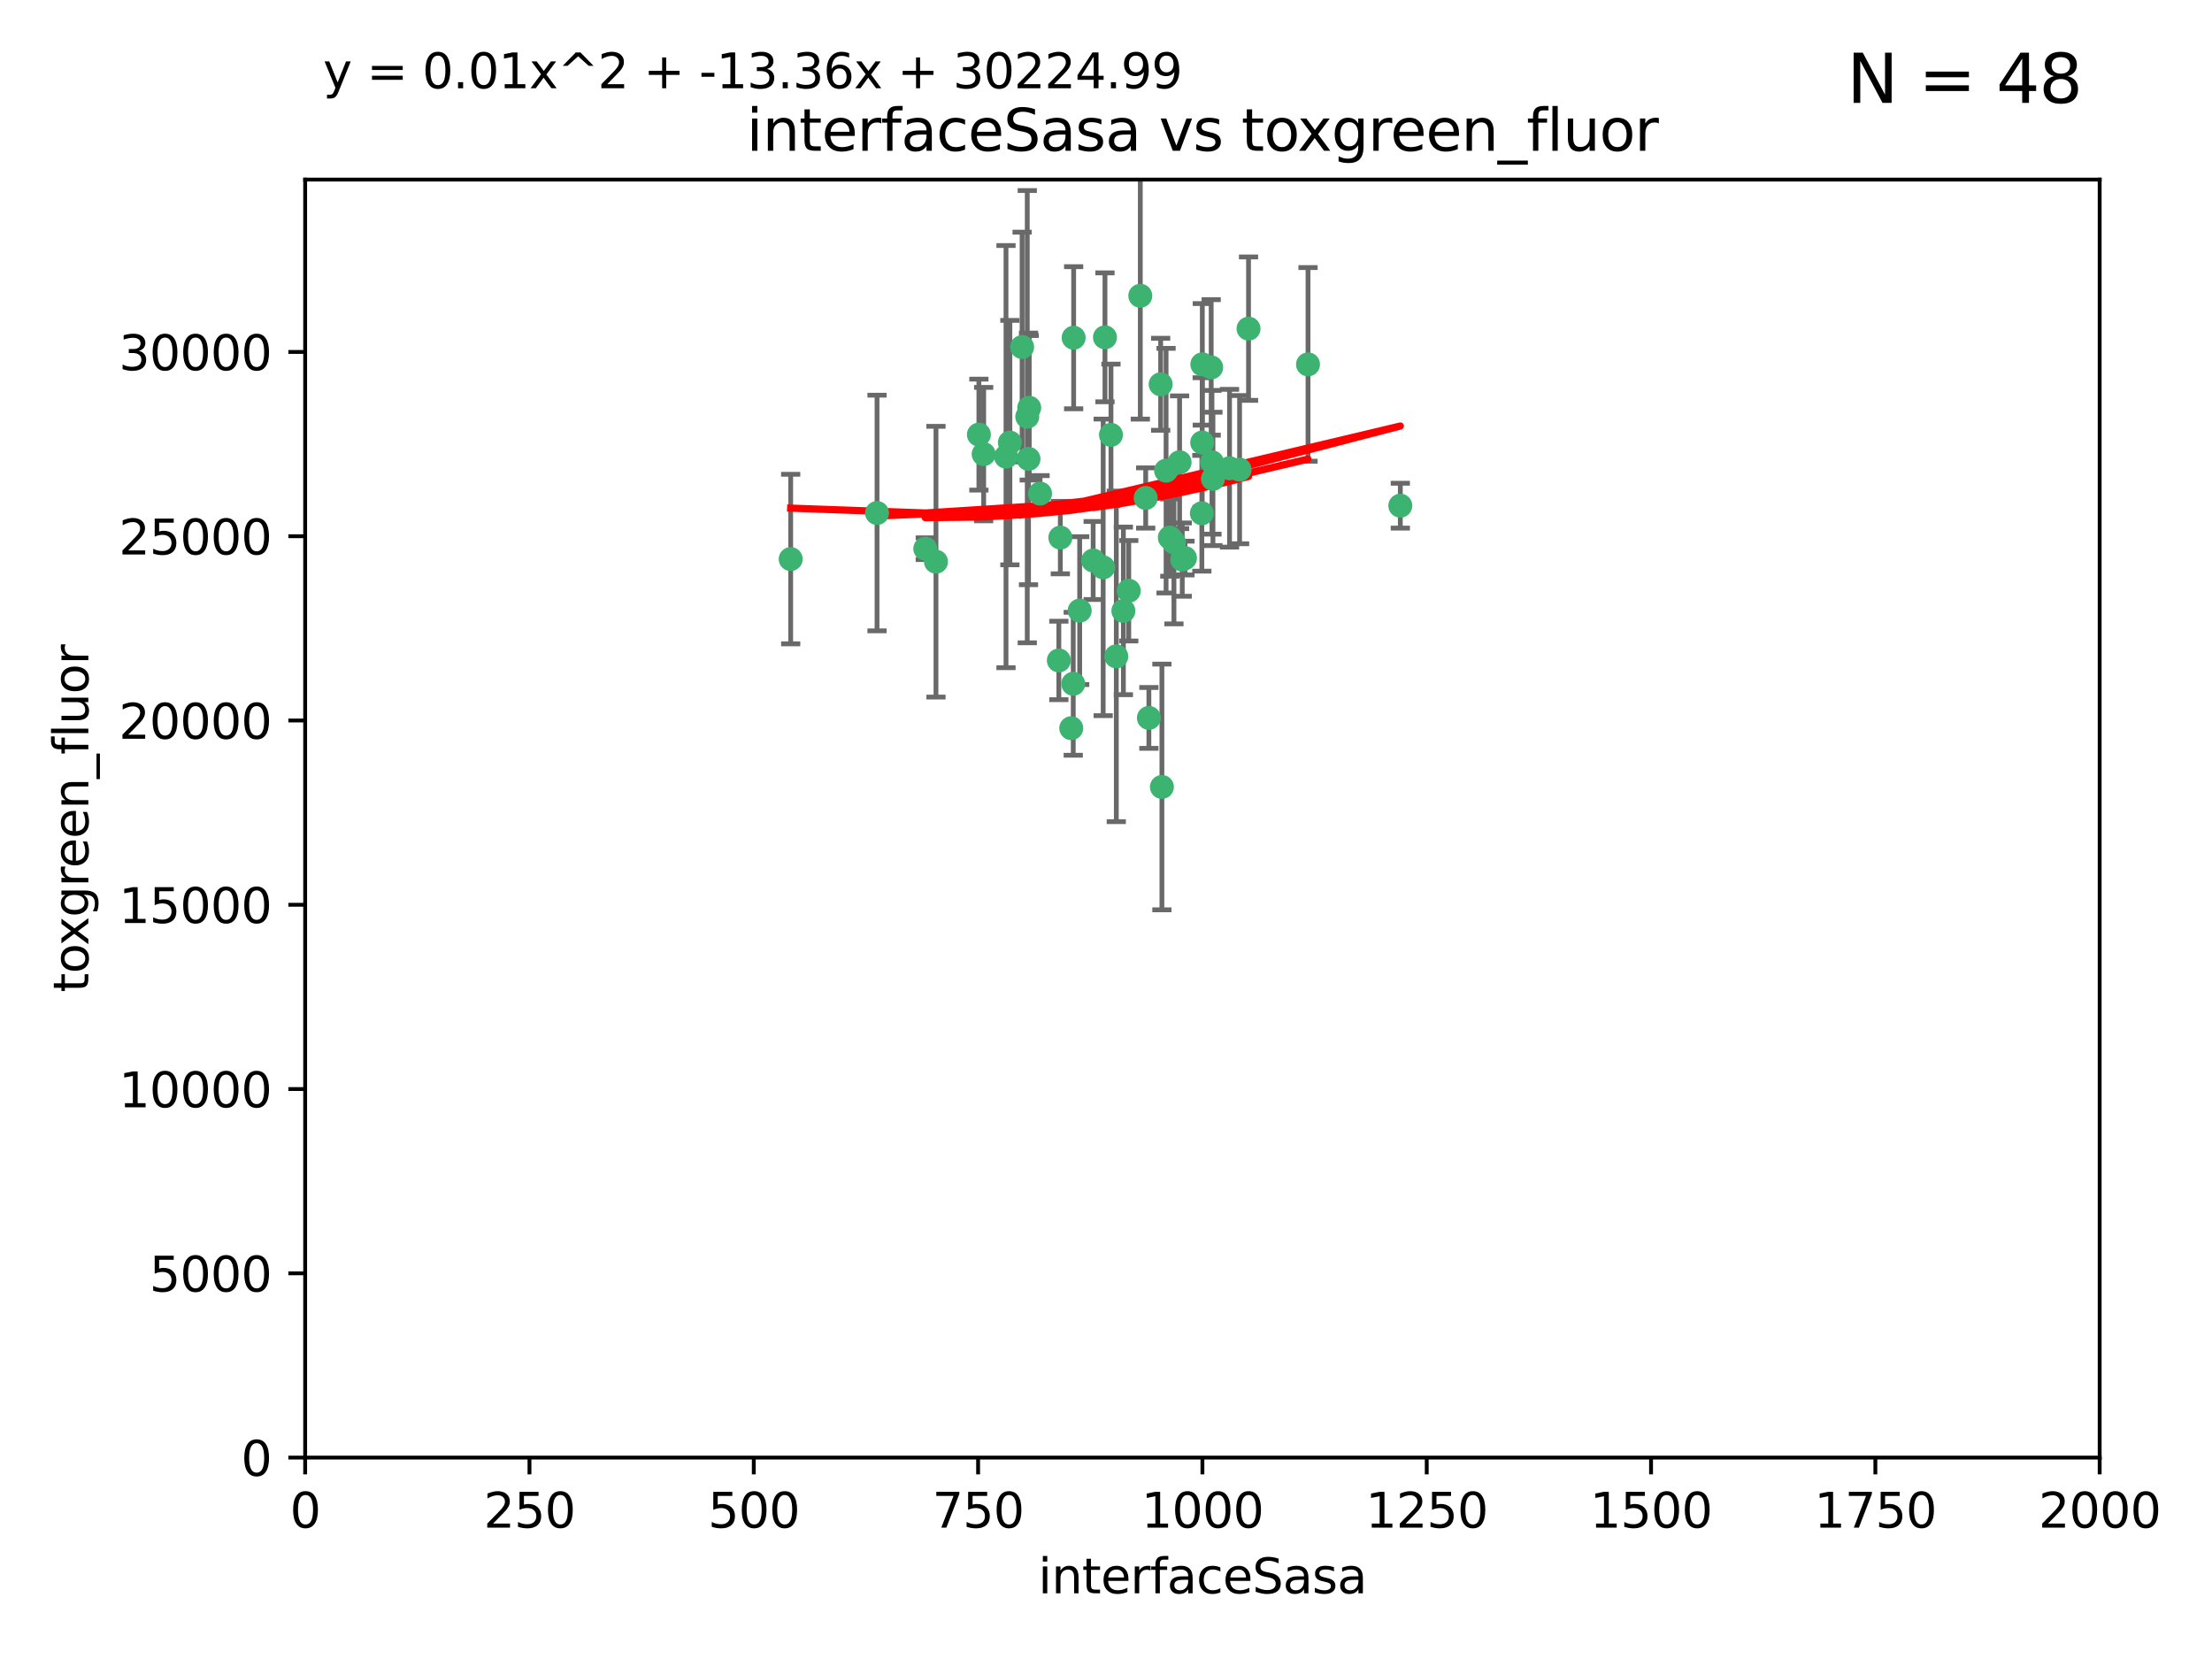<?xml version="1.0" encoding="utf-8" standalone="no"?>
<!DOCTYPE svg PUBLIC "-//W3C//DTD SVG 1.1//EN"
  "http://www.w3.org/Graphics/SVG/1.1/DTD/svg11.dtd">
<svg xmlns:xlink="http://www.w3.org/1999/xlink" width="460.8pt" height="345.6pt" viewBox="0 0 460.8 345.6" xmlns="http://www.w3.org/2000/svg" version="1.1">
 <defs>
  <style type="text/css">*{stroke-linejoin: round; stroke-linecap: butt}</style>
 </defs>
 <g id="figure_1">
  <g id="patch_1">
   <path d="M 0 345.6 
L 460.8 345.6 
L 460.8 0 
L 0 0 
z
" style="fill: #ffffff"/>
  </g>
  <g id="axes_1">
   <g id="patch_2">
    <path d="M 63.571 303.64 
L 437.4 303.64 
L 437.4 37.411 
L 63.571 37.411 
z
" style="fill: #ffffff"/>
   </g>
   <g id="PathCollection_1">
    <defs>
     <path id="m5e5a0aeb37" d="M 0 1.118 
C 0.297 1.118 0.581 1 0.791 0.791 
C 1 0.581 1.118 0.297 1.118 0 
C 1.118 -0.297 1 -0.581 0.791 -0.791 
C 0.581 -1 0.297 -1.118 0 -1.118 
C -0.297 -1.118 -0.581 -1 -0.791 -0.791 
C -1 -0.581 -1.118 -0.297 -1.118 0 
C -1.118 0.297 -1 0.581 -0.791 0.791 
C -0.581 1 -0.297 1.118 0 1.118 
z
" style="stroke: #3cb371"/>
    </defs>
    <g clip-path="url(#p76d7787962)">
     <use xlink:href="#m5e5a0aeb37" x="212.925" y="72.294" style="fill: #3cb371; stroke: #3cb371"/>
     <use xlink:href="#m5e5a0aeb37" x="243.693" y="111.988" style="fill: #3cb371; stroke: #3cb371"/>
     <use xlink:href="#m5e5a0aeb37" x="232.546" y="136.733" style="fill: #3cb371; stroke: #3cb371"/>
     <use xlink:href="#m5e5a0aeb37" x="272.484" y="75.908" style="fill: #3cb371; stroke: #3cb371"/>
     <use xlink:href="#m5e5a0aeb37" x="231.435" y="90.592" style="fill: #3cb371; stroke: #3cb371"/>
     <use xlink:href="#m5e5a0aeb37" x="250.437" y="92.187" style="fill: #3cb371; stroke: #3cb371"/>
     <use xlink:href="#m5e5a0aeb37" x="242.914" y="98.046" style="fill: #3cb371; stroke: #3cb371"/>
     <use xlink:href="#m5e5a0aeb37" x="220.886" y="111.99" style="fill: #3cb371; stroke: #3cb371"/>
     <use xlink:href="#m5e5a0aeb37" x="214.404" y="84.946" style="fill: #3cb371; stroke: #3cb371"/>
     <use xlink:href="#m5e5a0aeb37" x="241.787" y="80.055" style="fill: #3cb371; stroke: #3cb371"/>
     <use xlink:href="#m5e5a0aeb37" x="252.312" y="76.534" style="fill: #3cb371; stroke: #3cb371"/>
     <use xlink:href="#m5e5a0aeb37" x="258.229" y="97.835" style="fill: #3cb371; stroke: #3cb371"/>
     <use xlink:href="#m5e5a0aeb37" x="223.66" y="70.355" style="fill: #3cb371; stroke: #3cb371"/>
     <use xlink:href="#m5e5a0aeb37" x="246.284" y="116.577" style="fill: #3cb371; stroke: #3cb371"/>
     <use xlink:href="#m5e5a0aeb37" x="252.676" y="99.763" style="fill: #3cb371; stroke: #3cb371"/>
     <use xlink:href="#m5e5a0aeb37" x="244.553" y="112.982" style="fill: #3cb371; stroke: #3cb371"/>
     <use xlink:href="#m5e5a0aeb37" x="250.368" y="106.925" style="fill: #3cb371; stroke: #3cb371"/>
     <use xlink:href="#m5e5a0aeb37" x="230.187" y="70.271" style="fill: #3cb371; stroke: #3cb371"/>
     <use xlink:href="#m5e5a0aeb37" x="246.854" y="116.252" style="fill: #3cb371; stroke: #3cb371"/>
     <use xlink:href="#m5e5a0aeb37" x="210.378" y="92.203" style="fill: #3cb371; stroke: #3cb371"/>
     <use xlink:href="#m5e5a0aeb37" x="256.134" y="97.545" style="fill: #3cb371; stroke: #3cb371"/>
     <use xlink:href="#m5e5a0aeb37" x="235.142" y="123.063" style="fill: #3cb371; stroke: #3cb371"/>
     <use xlink:href="#m5e5a0aeb37" x="234.02" y="127.26" style="fill: #3cb371; stroke: #3cb371"/>
     <use xlink:href="#m5e5a0aeb37" x="223.161" y="151.693" style="fill: #3cb371; stroke: #3cb371"/>
     <use xlink:href="#m5e5a0aeb37" x="242.046" y="163.936" style="fill: #3cb371; stroke: #3cb371"/>
     <use xlink:href="#m5e5a0aeb37" x="238.669" y="103.738" style="fill: #3cb371; stroke: #3cb371"/>
     <use xlink:href="#m5e5a0aeb37" x="227.725" y="116.762" style="fill: #3cb371; stroke: #3cb371"/>
     <use xlink:href="#m5e5a0aeb37" x="237.546" y="61.614" style="fill: #3cb371; stroke: #3cb371"/>
     <use xlink:href="#m5e5a0aeb37" x="245.731" y="96.299" style="fill: #3cb371; stroke: #3cb371"/>
     <use xlink:href="#m5e5a0aeb37" x="216.658" y="102.821" style="fill: #3cb371; stroke: #3cb371"/>
     <use xlink:href="#m5e5a0aeb37" x="204.916" y="94.6" style="fill: #3cb371; stroke: #3cb371"/>
     <use xlink:href="#m5e5a0aeb37" x="214.256" y="95.593" style="fill: #3cb371; stroke: #3cb371"/>
     <use xlink:href="#m5e5a0aeb37" x="291.711" y="105.344" style="fill: #3cb371; stroke: #3cb371"/>
     <use xlink:href="#m5e5a0aeb37" x="224.916" y="127.204" style="fill: #3cb371; stroke: #3cb371"/>
     <use xlink:href="#m5e5a0aeb37" x="260.091" y="68.463" style="fill: #3cb371; stroke: #3cb371"/>
     <use xlink:href="#m5e5a0aeb37" x="250.465" y="75.9" style="fill: #3cb371; stroke: #3cb371"/>
     <use xlink:href="#m5e5a0aeb37" x="194.981" y="117.014" style="fill: #3cb371; stroke: #3cb371"/>
     <use xlink:href="#m5e5a0aeb37" x="220.577" y="137.58" style="fill: #3cb371; stroke: #3cb371"/>
     <use xlink:href="#m5e5a0aeb37" x="223.577" y="142.442" style="fill: #3cb371; stroke: #3cb371"/>
     <use xlink:href="#m5e5a0aeb37" x="192.753" y="114.302" style="fill: #3cb371; stroke: #3cb371"/>
     <use xlink:href="#m5e5a0aeb37" x="203.92" y="90.534" style="fill: #3cb371; stroke: #3cb371"/>
     <use xlink:href="#m5e5a0aeb37" x="239.332" y="149.553" style="fill: #3cb371; stroke: #3cb371"/>
     <use xlink:href="#m5e5a0aeb37" x="182.701" y="106.867" style="fill: #3cb371; stroke: #3cb371"/>
     <use xlink:href="#m5e5a0aeb37" x="229.813" y="118.19" style="fill: #3cb371; stroke: #3cb371"/>
     <use xlink:href="#m5e5a0aeb37" x="213.998" y="86.8" style="fill: #3cb371; stroke: #3cb371"/>
     <use xlink:href="#m5e5a0aeb37" x="252.476" y="96.298" style="fill: #3cb371; stroke: #3cb371"/>
     <use xlink:href="#m5e5a0aeb37" x="209.568" y="95.121" style="fill: #3cb371; stroke: #3cb371"/>
     <use xlink:href="#m5e5a0aeb37" x="164.714" y="116.464" style="fill: #3cb371; stroke: #3cb371"/>
    </g>
   </g>
   <g id="matplotlib.axis_1">
    <g id="xtick_1">
     <g id="line2d_1">
      <defs>
       <path id="m38f26e8dd2" d="M 0 0 
L 0 3.5 
" style="stroke: #000000; stroke-width: 0.8"/>
      </defs>
      <g>
       <use xlink:href="#m38f26e8dd2" x="63.571" y="303.64" style="stroke: #000000; stroke-width: 0.8"/>
      </g>
     </g>
     <g id="text_1">
      <!-- 0 -->
      <g transform="translate(60.39 318.238)scale(0.1 -0.1)">
       <defs>
        <path id="DejaVuSans-30" d="M 2034 4250 
Q 1547 4250 1301 3770 
Q 1056 3291 1056 2328 
Q 1056 1369 1301 889 
Q 1547 409 2034 409 
Q 2525 409 2770 889 
Q 3016 1369 3016 2328 
Q 3016 3291 2770 3770 
Q 2525 4250 2034 4250 
z
M 2034 4750 
Q 2819 4750 3233 4129 
Q 3647 3509 3647 2328 
Q 3647 1150 3233 529 
Q 2819 -91 2034 -91 
Q 1250 -91 836 529 
Q 422 1150 422 2328 
Q 422 3509 836 4129 
Q 1250 4750 2034 4750 
z
" transform="scale(0.016)"/>
       </defs>
       <use xlink:href="#DejaVuSans-30"/>
      </g>
     </g>
    </g>
    <g id="xtick_2">
     <g id="line2d_2">
      <g>
       <use xlink:href="#m38f26e8dd2" x="110.3" y="303.64" style="stroke: #000000; stroke-width: 0.8"/>
      </g>
     </g>
     <g id="text_2">
      <!-- 250 -->
      <g transform="translate(100.756 318.238)scale(0.1 -0.1)">
       <defs>
        <path id="DejaVuSans-32" d="M 1228 531 
L 3431 531 
L 3431 0 
L 469 0 
L 469 531 
Q 828 903 1448 1529 
Q 2069 2156 2228 2338 
Q 2531 2678 2651 2914 
Q 2772 3150 2772 3378 
Q 2772 3750 2511 3984 
Q 2250 4219 1831 4219 
Q 1534 4219 1204 4116 
Q 875 4013 500 3803 
L 500 4441 
Q 881 4594 1212 4672 
Q 1544 4750 1819 4750 
Q 2544 4750 2975 4387 
Q 3406 4025 3406 3419 
Q 3406 3131 3298 2873 
Q 3191 2616 2906 2266 
Q 2828 2175 2409 1742 
Q 1991 1309 1228 531 
z
" transform="scale(0.016)"/>
        <path id="DejaVuSans-35" d="M 691 4666 
L 3169 4666 
L 3169 4134 
L 1269 4134 
L 1269 2991 
Q 1406 3038 1543 3061 
Q 1681 3084 1819 3084 
Q 2600 3084 3056 2656 
Q 3513 2228 3513 1497 
Q 3513 744 3044 326 
Q 2575 -91 1722 -91 
Q 1428 -91 1123 -41 
Q 819 9 494 109 
L 494 744 
Q 775 591 1075 516 
Q 1375 441 1709 441 
Q 2250 441 2565 725 
Q 2881 1009 2881 1497 
Q 2881 1984 2565 2268 
Q 2250 2553 1709 2553 
Q 1456 2553 1204 2497 
Q 953 2441 691 2322 
L 691 4666 
z
" transform="scale(0.016)"/>
       </defs>
       <use xlink:href="#DejaVuSans-32"/>
       <use xlink:href="#DejaVuSans-35" x="63.623"/>
       <use xlink:href="#DejaVuSans-30" x="127.246"/>
      </g>
     </g>
    </g>
    <g id="xtick_3">
     <g id="line2d_3">
      <g>
       <use xlink:href="#m38f26e8dd2" x="157.028" y="303.64" style="stroke: #000000; stroke-width: 0.8"/>
      </g>
     </g>
     <g id="text_3">
      <!-- 500 -->
      <g transform="translate(147.485 318.238)scale(0.1 -0.1)">
       <use xlink:href="#DejaVuSans-35"/>
       <use xlink:href="#DejaVuSans-30" x="63.623"/>
       <use xlink:href="#DejaVuSans-30" x="127.246"/>
      </g>
     </g>
    </g>
    <g id="xtick_4">
     <g id="line2d_4">
      <g>
       <use xlink:href="#m38f26e8dd2" x="203.757" y="303.64" style="stroke: #000000; stroke-width: 0.8"/>
      </g>
     </g>
     <g id="text_4">
      <!-- 750 -->
      <g transform="translate(194.213 318.238)scale(0.1 -0.1)">
       <defs>
        <path id="DejaVuSans-37" d="M 525 4666 
L 3525 4666 
L 3525 4397 
L 1831 0 
L 1172 0 
L 2766 4134 
L 525 4134 
L 525 4666 
z
" transform="scale(0.016)"/>
       </defs>
       <use xlink:href="#DejaVuSans-37"/>
       <use xlink:href="#DejaVuSans-35" x="63.623"/>
       <use xlink:href="#DejaVuSans-30" x="127.246"/>
      </g>
     </g>
    </g>
    <g id="xtick_5">
     <g id="line2d_5">
      <g>
       <use xlink:href="#m38f26e8dd2" x="250.486" y="303.64" style="stroke: #000000; stroke-width: 0.8"/>
      </g>
     </g>
     <g id="text_5">
      <!-- 1000 -->
      <g transform="translate(237.761 318.238)scale(0.1 -0.1)">
       <defs>
        <path id="DejaVuSans-31" d="M 794 531 
L 1825 531 
L 1825 4091 
L 703 3866 
L 703 4441 
L 1819 4666 
L 2450 4666 
L 2450 531 
L 3481 531 
L 3481 0 
L 794 0 
L 794 531 
z
" transform="scale(0.016)"/>
       </defs>
       <use xlink:href="#DejaVuSans-31"/>
       <use xlink:href="#DejaVuSans-30" x="63.623"/>
       <use xlink:href="#DejaVuSans-30" x="127.246"/>
       <use xlink:href="#DejaVuSans-30" x="190.869"/>
      </g>
     </g>
    </g>
    <g id="xtick_6">
     <g id="line2d_6">
      <g>
       <use xlink:href="#m38f26e8dd2" x="297.214" y="303.64" style="stroke: #000000; stroke-width: 0.8"/>
      </g>
     </g>
     <g id="text_6">
      <!-- 1250 -->
      <g transform="translate(284.489 318.238)scale(0.1 -0.1)">
       <use xlink:href="#DejaVuSans-31"/>
       <use xlink:href="#DejaVuSans-32" x="63.623"/>
       <use xlink:href="#DejaVuSans-35" x="127.246"/>
       <use xlink:href="#DejaVuSans-30" x="190.869"/>
      </g>
     </g>
    </g>
    <g id="xtick_7">
     <g id="line2d_7">
      <g>
       <use xlink:href="#m38f26e8dd2" x="343.943" y="303.64" style="stroke: #000000; stroke-width: 0.8"/>
      </g>
     </g>
     <g id="text_7">
      <!-- 1500 -->
      <g transform="translate(331.218 318.238)scale(0.1 -0.1)">
       <use xlink:href="#DejaVuSans-31"/>
       <use xlink:href="#DejaVuSans-35" x="63.623"/>
       <use xlink:href="#DejaVuSans-30" x="127.246"/>
       <use xlink:href="#DejaVuSans-30" x="190.869"/>
      </g>
     </g>
    </g>
    <g id="xtick_8">
     <g id="line2d_8">
      <g>
       <use xlink:href="#m38f26e8dd2" x="390.671" y="303.64" style="stroke: #000000; stroke-width: 0.8"/>
      </g>
     </g>
     <g id="text_8">
      <!-- 1750 -->
      <g transform="translate(377.946 318.238)scale(0.1 -0.1)">
       <use xlink:href="#DejaVuSans-31"/>
       <use xlink:href="#DejaVuSans-37" x="63.623"/>
       <use xlink:href="#DejaVuSans-35" x="127.246"/>
       <use xlink:href="#DejaVuSans-30" x="190.869"/>
      </g>
     </g>
    </g>
    <g id="xtick_9">
     <g id="line2d_9">
      <g>
       <use xlink:href="#m38f26e8dd2" x="437.4" y="303.64" style="stroke: #000000; stroke-width: 0.8"/>
      </g>
     </g>
     <g id="text_9">
      <!-- 2000 -->
      <g transform="translate(424.675 318.238)scale(0.1 -0.1)">
       <use xlink:href="#DejaVuSans-32"/>
       <use xlink:href="#DejaVuSans-30" x="63.623"/>
       <use xlink:href="#DejaVuSans-30" x="127.246"/>
       <use xlink:href="#DejaVuSans-30" x="190.869"/>
      </g>
     </g>
    </g>
    <g id="text_10">
     <!-- interfaceSasa -->
     <g transform="translate(216.279 331.917)scale(0.1 -0.1)">
      <defs>
       <path id="DejaVuSans-69" d="M 603 3500 
L 1178 3500 
L 1178 0 
L 603 0 
L 603 3500 
z
M 603 4863 
L 1178 4863 
L 1178 4134 
L 603 4134 
L 603 4863 
z
" transform="scale(0.016)"/>
       <path id="DejaVuSans-6e" d="M 3513 2113 
L 3513 0 
L 2938 0 
L 2938 2094 
Q 2938 2591 2744 2837 
Q 2550 3084 2163 3084 
Q 1697 3084 1428 2787 
Q 1159 2491 1159 1978 
L 1159 0 
L 581 0 
L 581 3500 
L 1159 3500 
L 1159 2956 
Q 1366 3272 1645 3428 
Q 1925 3584 2291 3584 
Q 2894 3584 3203 3211 
Q 3513 2838 3513 2113 
z
" transform="scale(0.016)"/>
       <path id="DejaVuSans-74" d="M 1172 4494 
L 1172 3500 
L 2356 3500 
L 2356 3053 
L 1172 3053 
L 1172 1153 
Q 1172 725 1289 603 
Q 1406 481 1766 481 
L 2356 481 
L 2356 0 
L 1766 0 
Q 1100 0 847 248 
Q 594 497 594 1153 
L 594 3053 
L 172 3053 
L 172 3500 
L 594 3500 
L 594 4494 
L 1172 4494 
z
" transform="scale(0.016)"/>
       <path id="DejaVuSans-65" d="M 3597 1894 
L 3597 1613 
L 953 1613 
Q 991 1019 1311 708 
Q 1631 397 2203 397 
Q 2534 397 2845 478 
Q 3156 559 3463 722 
L 3463 178 
Q 3153 47 2828 -22 
Q 2503 -91 2169 -91 
Q 1331 -91 842 396 
Q 353 884 353 1716 
Q 353 2575 817 3079 
Q 1281 3584 2069 3584 
Q 2775 3584 3186 3129 
Q 3597 2675 3597 1894 
z
M 3022 2063 
Q 3016 2534 2758 2815 
Q 2500 3097 2075 3097 
Q 1594 3097 1305 2825 
Q 1016 2553 972 2059 
L 3022 2063 
z
" transform="scale(0.016)"/>
       <path id="DejaVuSans-72" d="M 2631 2963 
Q 2534 3019 2420 3045 
Q 2306 3072 2169 3072 
Q 1681 3072 1420 2755 
Q 1159 2438 1159 1844 
L 1159 0 
L 581 0 
L 581 3500 
L 1159 3500 
L 1159 2956 
Q 1341 3275 1631 3429 
Q 1922 3584 2338 3584 
Q 2397 3584 2469 3576 
Q 2541 3569 2628 3553 
L 2631 2963 
z
" transform="scale(0.016)"/>
       <path id="DejaVuSans-66" d="M 2375 4863 
L 2375 4384 
L 1825 4384 
Q 1516 4384 1395 4259 
Q 1275 4134 1275 3809 
L 1275 3500 
L 2222 3500 
L 2222 3053 
L 1275 3053 
L 1275 0 
L 697 0 
L 697 3053 
L 147 3053 
L 147 3500 
L 697 3500 
L 697 3744 
Q 697 4328 969 4595 
Q 1241 4863 1831 4863 
L 2375 4863 
z
" transform="scale(0.016)"/>
       <path id="DejaVuSans-61" d="M 2194 1759 
Q 1497 1759 1228 1600 
Q 959 1441 959 1056 
Q 959 750 1161 570 
Q 1363 391 1709 391 
Q 2188 391 2477 730 
Q 2766 1069 2766 1631 
L 2766 1759 
L 2194 1759 
z
M 3341 1997 
L 3341 0 
L 2766 0 
L 2766 531 
Q 2569 213 2275 61 
Q 1981 -91 1556 -91 
Q 1019 -91 701 211 
Q 384 513 384 1019 
Q 384 1609 779 1909 
Q 1175 2209 1959 2209 
L 2766 2209 
L 2766 2266 
Q 2766 2663 2505 2880 
Q 2244 3097 1772 3097 
Q 1472 3097 1187 3025 
Q 903 2953 641 2809 
L 641 3341 
Q 956 3463 1253 3523 
Q 1550 3584 1831 3584 
Q 2591 3584 2966 3190 
Q 3341 2797 3341 1997 
z
" transform="scale(0.016)"/>
       <path id="DejaVuSans-63" d="M 3122 3366 
L 3122 2828 
Q 2878 2963 2633 3030 
Q 2388 3097 2138 3097 
Q 1578 3097 1268 2742 
Q 959 2388 959 1747 
Q 959 1106 1268 751 
Q 1578 397 2138 397 
Q 2388 397 2633 464 
Q 2878 531 3122 666 
L 3122 134 
Q 2881 22 2623 -34 
Q 2366 -91 2075 -91 
Q 1284 -91 818 406 
Q 353 903 353 1747 
Q 353 2603 823 3093 
Q 1294 3584 2113 3584 
Q 2378 3584 2631 3529 
Q 2884 3475 3122 3366 
z
" transform="scale(0.016)"/>
       <path id="DejaVuSans-53" d="M 3425 4513 
L 3425 3897 
Q 3066 4069 2747 4153 
Q 2428 4238 2131 4238 
Q 1616 4238 1336 4038 
Q 1056 3838 1056 3469 
Q 1056 3159 1242 3001 
Q 1428 2844 1947 2747 
L 2328 2669 
Q 3034 2534 3370 2195 
Q 3706 1856 3706 1288 
Q 3706 609 3251 259 
Q 2797 -91 1919 -91 
Q 1588 -91 1214 -16 
Q 841 59 441 206 
L 441 856 
Q 825 641 1194 531 
Q 1563 422 1919 422 
Q 2459 422 2753 634 
Q 3047 847 3047 1241 
Q 3047 1584 2836 1778 
Q 2625 1972 2144 2069 
L 1759 2144 
Q 1053 2284 737 2584 
Q 422 2884 422 3419 
Q 422 4038 858 4394 
Q 1294 4750 2059 4750 
Q 2388 4750 2728 4690 
Q 3069 4631 3425 4513 
z
" transform="scale(0.016)"/>
       <path id="DejaVuSans-73" d="M 2834 3397 
L 2834 2853 
Q 2591 2978 2328 3040 
Q 2066 3103 1784 3103 
Q 1356 3103 1142 2972 
Q 928 2841 928 2578 
Q 928 2378 1081 2264 
Q 1234 2150 1697 2047 
L 1894 2003 
Q 2506 1872 2764 1633 
Q 3022 1394 3022 966 
Q 3022 478 2636 193 
Q 2250 -91 1575 -91 
Q 1294 -91 989 -36 
Q 684 19 347 128 
L 347 722 
Q 666 556 975 473 
Q 1284 391 1588 391 
Q 1994 391 2212 530 
Q 2431 669 2431 922 
Q 2431 1156 2273 1281 
Q 2116 1406 1581 1522 
L 1381 1569 
Q 847 1681 609 1914 
Q 372 2147 372 2553 
Q 372 3047 722 3315 
Q 1072 3584 1716 3584 
Q 2034 3584 2315 3537 
Q 2597 3491 2834 3397 
z
" transform="scale(0.016)"/>
      </defs>
      <use xlink:href="#DejaVuSans-69"/>
      <use xlink:href="#DejaVuSans-6e" x="27.783"/>
      <use xlink:href="#DejaVuSans-74" x="91.162"/>
      <use xlink:href="#DejaVuSans-65" x="130.371"/>
      <use xlink:href="#DejaVuSans-72" x="191.895"/>
      <use xlink:href="#DejaVuSans-66" x="233.008"/>
      <use xlink:href="#DejaVuSans-61" x="268.213"/>
      <use xlink:href="#DejaVuSans-63" x="329.492"/>
      <use xlink:href="#DejaVuSans-65" x="384.473"/>
      <use xlink:href="#DejaVuSans-53" x="445.996"/>
      <use xlink:href="#DejaVuSans-61" x="509.473"/>
      <use xlink:href="#DejaVuSans-73" x="570.752"/>
      <use xlink:href="#DejaVuSans-61" x="622.852"/>
     </g>
    </g>
   </g>
   <g id="matplotlib.axis_2">
    <g id="ytick_1">
     <g id="line2d_10">
      <defs>
       <path id="ma41cac2fa8" d="M 0 0 
L -3.5 0 
" style="stroke: #000000; stroke-width: 0.8"/>
      </defs>
      <g>
       <use xlink:href="#ma41cac2fa8" x="63.571" y="303.64" style="stroke: #000000; stroke-width: 0.8"/>
      </g>
     </g>
     <g id="text_11">
      <!-- 0 -->
      <g transform="translate(50.209 307.439)scale(0.1 -0.1)">
       <use xlink:href="#DejaVuSans-30"/>
      </g>
     </g>
    </g>
    <g id="ytick_2">
     <g id="line2d_11">
      <g>
       <use xlink:href="#ma41cac2fa8" x="63.571" y="265.253" style="stroke: #000000; stroke-width: 0.8"/>
      </g>
     </g>
     <g id="text_12">
      <!-- 5000 -->
      <g transform="translate(31.121 269.052)scale(0.1 -0.1)">
       <use xlink:href="#DejaVuSans-35"/>
       <use xlink:href="#DejaVuSans-30" x="63.623"/>
       <use xlink:href="#DejaVuSans-30" x="127.246"/>
       <use xlink:href="#DejaVuSans-30" x="190.869"/>
      </g>
     </g>
    </g>
    <g id="ytick_3">
     <g id="line2d_12">
      <g>
       <use xlink:href="#ma41cac2fa8" x="63.571" y="226.866" style="stroke: #000000; stroke-width: 0.8"/>
      </g>
     </g>
     <g id="text_13">
      <!-- 10000 -->
      <g transform="translate(24.759 230.665)scale(0.1 -0.1)">
       <use xlink:href="#DejaVuSans-31"/>
       <use xlink:href="#DejaVuSans-30" x="63.623"/>
       <use xlink:href="#DejaVuSans-30" x="127.246"/>
       <use xlink:href="#DejaVuSans-30" x="190.869"/>
       <use xlink:href="#DejaVuSans-30" x="254.492"/>
      </g>
     </g>
    </g>
    <g id="ytick_4">
     <g id="line2d_13">
      <g>
       <use xlink:href="#ma41cac2fa8" x="63.571" y="188.479" style="stroke: #000000; stroke-width: 0.8"/>
      </g>
     </g>
     <g id="text_14">
      <!-- 15000 -->
      <g transform="translate(24.759 192.278)scale(0.1 -0.1)">
       <use xlink:href="#DejaVuSans-31"/>
       <use xlink:href="#DejaVuSans-35" x="63.623"/>
       <use xlink:href="#DejaVuSans-30" x="127.246"/>
       <use xlink:href="#DejaVuSans-30" x="190.869"/>
       <use xlink:href="#DejaVuSans-30" x="254.492"/>
      </g>
     </g>
    </g>
    <g id="ytick_5">
     <g id="line2d_14">
      <g>
       <use xlink:href="#ma41cac2fa8" x="63.571" y="150.092" style="stroke: #000000; stroke-width: 0.8"/>
      </g>
     </g>
     <g id="text_15">
      <!-- 20000 -->
      <g transform="translate(24.759 153.891)scale(0.1 -0.1)">
       <use xlink:href="#DejaVuSans-32"/>
       <use xlink:href="#DejaVuSans-30" x="63.623"/>
       <use xlink:href="#DejaVuSans-30" x="127.246"/>
       <use xlink:href="#DejaVuSans-30" x="190.869"/>
       <use xlink:href="#DejaVuSans-30" x="254.492"/>
      </g>
     </g>
    </g>
    <g id="ytick_6">
     <g id="line2d_15">
      <g>
       <use xlink:href="#ma41cac2fa8" x="63.571" y="111.705" style="stroke: #000000; stroke-width: 0.8"/>
      </g>
     </g>
     <g id="text_16">
      <!-- 25000 -->
      <g transform="translate(24.759 115.504)scale(0.1 -0.1)">
       <use xlink:href="#DejaVuSans-32"/>
       <use xlink:href="#DejaVuSans-35" x="63.623"/>
       <use xlink:href="#DejaVuSans-30" x="127.246"/>
       <use xlink:href="#DejaVuSans-30" x="190.869"/>
       <use xlink:href="#DejaVuSans-30" x="254.492"/>
      </g>
     </g>
    </g>
    <g id="ytick_7">
     <g id="line2d_16">
      <g>
       <use xlink:href="#ma41cac2fa8" x="63.571" y="73.317" style="stroke: #000000; stroke-width: 0.8"/>
      </g>
     </g>
     <g id="text_17">
      <!-- 30000 -->
      <g transform="translate(24.759 77.117)scale(0.1 -0.1)">
       <defs>
        <path id="DejaVuSans-33" d="M 2597 2516 
Q 3050 2419 3304 2112 
Q 3559 1806 3559 1356 
Q 3559 666 3084 287 
Q 2609 -91 1734 -91 
Q 1441 -91 1130 -33 
Q 819 25 488 141 
L 488 750 
Q 750 597 1062 519 
Q 1375 441 1716 441 
Q 2309 441 2620 675 
Q 2931 909 2931 1356 
Q 2931 1769 2642 2001 
Q 2353 2234 1838 2234 
L 1294 2234 
L 1294 2753 
L 1863 2753 
Q 2328 2753 2575 2939 
Q 2822 3125 2822 3475 
Q 2822 3834 2567 4026 
Q 2313 4219 1838 4219 
Q 1578 4219 1281 4162 
Q 984 4106 628 3988 
L 628 4550 
Q 988 4650 1302 4700 
Q 1616 4750 1894 4750 
Q 2613 4750 3031 4423 
Q 3450 4097 3450 3541 
Q 3450 3153 3228 2886 
Q 3006 2619 2597 2516 
z
" transform="scale(0.016)"/>
       </defs>
       <use xlink:href="#DejaVuSans-33"/>
       <use xlink:href="#DejaVuSans-30" x="63.623"/>
       <use xlink:href="#DejaVuSans-30" x="127.246"/>
       <use xlink:href="#DejaVuSans-30" x="190.869"/>
       <use xlink:href="#DejaVuSans-30" x="254.492"/>
      </g>
     </g>
    </g>
    <g id="text_18">
     <!-- toxgreen_fluor -->
     <g transform="translate(18.401 206.72)rotate(-90)scale(0.1 -0.1)">
      <defs>
       <path id="DejaVuSans-6f" d="M 1959 3097 
Q 1497 3097 1228 2736 
Q 959 2375 959 1747 
Q 959 1119 1226 758 
Q 1494 397 1959 397 
Q 2419 397 2687 759 
Q 2956 1122 2956 1747 
Q 2956 2369 2687 2733 
Q 2419 3097 1959 3097 
z
M 1959 3584 
Q 2709 3584 3137 3096 
Q 3566 2609 3566 1747 
Q 3566 888 3137 398 
Q 2709 -91 1959 -91 
Q 1206 -91 779 398 
Q 353 888 353 1747 
Q 353 2609 779 3096 
Q 1206 3584 1959 3584 
z
" transform="scale(0.016)"/>
       <path id="DejaVuSans-78" d="M 3513 3500 
L 2247 1797 
L 3578 0 
L 2900 0 
L 1881 1375 
L 863 0 
L 184 0 
L 1544 1831 
L 300 3500 
L 978 3500 
L 1906 2253 
L 2834 3500 
L 3513 3500 
z
" transform="scale(0.016)"/>
       <path id="DejaVuSans-67" d="M 2906 1791 
Q 2906 2416 2648 2759 
Q 2391 3103 1925 3103 
Q 1463 3103 1205 2759 
Q 947 2416 947 1791 
Q 947 1169 1205 825 
Q 1463 481 1925 481 
Q 2391 481 2648 825 
Q 2906 1169 2906 1791 
z
M 3481 434 
Q 3481 -459 3084 -895 
Q 2688 -1331 1869 -1331 
Q 1566 -1331 1297 -1286 
Q 1028 -1241 775 -1147 
L 775 -588 
Q 1028 -725 1275 -790 
Q 1522 -856 1778 -856 
Q 2344 -856 2625 -561 
Q 2906 -266 2906 331 
L 2906 616 
Q 2728 306 2450 153 
Q 2172 0 1784 0 
Q 1141 0 747 490 
Q 353 981 353 1791 
Q 353 2603 747 3093 
Q 1141 3584 1784 3584 
Q 2172 3584 2450 3431 
Q 2728 3278 2906 2969 
L 2906 3500 
L 3481 3500 
L 3481 434 
z
" transform="scale(0.016)"/>
       <path id="DejaVuSans-5f" d="M 3263 -1063 
L 3263 -1509 
L -63 -1509 
L -63 -1063 
L 3263 -1063 
z
" transform="scale(0.016)"/>
       <path id="DejaVuSans-6c" d="M 603 4863 
L 1178 4863 
L 1178 0 
L 603 0 
L 603 4863 
z
" transform="scale(0.016)"/>
       <path id="DejaVuSans-75" d="M 544 1381 
L 544 3500 
L 1119 3500 
L 1119 1403 
Q 1119 906 1312 657 
Q 1506 409 1894 409 
Q 2359 409 2629 706 
Q 2900 1003 2900 1516 
L 2900 3500 
L 3475 3500 
L 3475 0 
L 2900 0 
L 2900 538 
Q 2691 219 2414 64 
Q 2138 -91 1772 -91 
Q 1169 -91 856 284 
Q 544 659 544 1381 
z
M 1991 3584 
L 1991 3584 
z
" transform="scale(0.016)"/>
      </defs>
      <use xlink:href="#DejaVuSans-74"/>
      <use xlink:href="#DejaVuSans-6f" x="39.209"/>
      <use xlink:href="#DejaVuSans-78" x="97.266"/>
      <use xlink:href="#DejaVuSans-67" x="156.445"/>
      <use xlink:href="#DejaVuSans-72" x="219.922"/>
      <use xlink:href="#DejaVuSans-65" x="258.785"/>
      <use xlink:href="#DejaVuSans-65" x="320.309"/>
      <use xlink:href="#DejaVuSans-6e" x="381.832"/>
      <use xlink:href="#DejaVuSans-5f" x="445.211"/>
      <use xlink:href="#DejaVuSans-66" x="495.211"/>
      <use xlink:href="#DejaVuSans-6c" x="530.416"/>
      <use xlink:href="#DejaVuSans-75" x="558.199"/>
      <use xlink:href="#DejaVuSans-6f" x="621.578"/>
      <use xlink:href="#DejaVuSans-72" x="682.76"/>
     </g>
    </g>
   </g>
   <g id="LineCollection_1">
    <path d="M 212.925 96.224 
L 212.925 48.364 
" clip-path="url(#p76d7787962)" style="fill: none; stroke: #696969"/>
    <path d="M 243.693 120.037 
L 243.693 103.94 
" clip-path="url(#p76d7787962)" style="fill: none; stroke: #696969"/>
    <path d="M 232.546 171.165 
L 232.546 102.302 
" clip-path="url(#p76d7787962)" style="fill: none; stroke: #696969"/>
    <path d="M 272.484 96.079 
L 272.484 55.738 
" clip-path="url(#p76d7787962)" style="fill: none; stroke: #696969"/>
    <path d="M 231.435 105.331 
L 231.435 75.853 
" clip-path="url(#p76d7787962)" style="fill: none; stroke: #696969"/>
    <path d="M 250.437 105.69 
L 250.437 78.685 
" clip-path="url(#p76d7787962)" style="fill: none; stroke: #696969"/>
    <path d="M 242.914 123.522 
L 242.914 72.57 
" clip-path="url(#p76d7787962)" style="fill: none; stroke: #696969"/>
    <path d="M 220.886 119.537 
L 220.886 104.443 
" clip-path="url(#p76d7787962)" style="fill: none; stroke: #696969"/>
    <path d="M 214.404 99.998 
L 214.404 69.895 
" clip-path="url(#p76d7787962)" style="fill: none; stroke: #696969"/>
    <path d="M 241.787 89.637 
L 241.787 70.473 
" clip-path="url(#p76d7787962)" style="fill: none; stroke: #696969"/>
    <path d="M 252.312 90.647 
L 252.312 62.421 
" clip-path="url(#p76d7787962)" style="fill: none; stroke: #696969"/>
    <path d="M 258.229 113.277 
L 258.229 82.393 
" clip-path="url(#p76d7787962)" style="fill: none; stroke: #696969"/>
    <path d="M 223.66 85.157 
L 223.66 55.552 
" clip-path="url(#p76d7787962)" style="fill: none; stroke: #696969"/>
    <path d="M 246.284 124.214 
L 246.284 108.94 
" clip-path="url(#p76d7787962)" style="fill: none; stroke: #696969"/>
    <path d="M 252.676 113.651 
L 252.676 85.875 
" clip-path="url(#p76d7787962)" style="fill: none; stroke: #696969"/>
    <path d="M 244.553 129.961 
L 244.553 96.004 
" clip-path="url(#p76d7787962)" style="fill: none; stroke: #696969"/>
    <path d="M 250.368 118.981 
L 250.368 94.869 
" clip-path="url(#p76d7787962)" style="fill: none; stroke: #696969"/>
    <path d="M 230.187 83.696 
L 230.187 56.846 
" clip-path="url(#p76d7787962)" style="fill: none; stroke: #696969"/>
    <path d="M 246.854 119.772 
L 246.854 112.733 
" clip-path="url(#p76d7787962)" style="fill: none; stroke: #696969"/>
    <path d="M 210.378 117.661 
L 210.378 66.744 
" clip-path="url(#p76d7787962)" style="fill: none; stroke: #696969"/>
    <path d="M 256.134 113.98 
L 256.134 81.111 
" clip-path="url(#p76d7787962)" style="fill: none; stroke: #696969"/>
    <path d="M 235.142 133.529 
L 235.142 112.598 
" clip-path="url(#p76d7787962)" style="fill: none; stroke: #696969"/>
    <path d="M 234.02 144.714 
L 234.02 109.807 
" clip-path="url(#p76d7787962)" style="fill: none; stroke: #696969"/>
    <path d="M 223.161 152.217 
L 223.161 151.168 
" clip-path="url(#p76d7787962)" style="fill: none; stroke: #696969"/>
    <path d="M 242.046 189.529 
L 242.046 138.343 
" clip-path="url(#p76d7787962)" style="fill: none; stroke: #696969"/>
    <path d="M 238.669 110.014 
L 238.669 97.461 
" clip-path="url(#p76d7787962)" style="fill: none; stroke: #696969"/>
    <path d="M 227.725 124.89 
L 227.725 108.635 
" clip-path="url(#p76d7787962)" style="fill: none; stroke: #696969"/>
    <path d="M 237.546 87.306 
L 237.546 35.922 
" clip-path="url(#p76d7787962)" style="fill: none; stroke: #696969"/>
    <path d="M 245.731 110.125 
L 245.731 82.473 
" clip-path="url(#p76d7787962)" style="fill: none; stroke: #696969"/>
    <path d="M 216.658 106.565 
L 216.658 99.077 
" clip-path="url(#p76d7787962)" style="fill: none; stroke: #696969"/>
    <path d="M 204.916 108.495 
L 204.916 80.704 
" clip-path="url(#p76d7787962)" style="fill: none; stroke: #696969"/>
    <path d="M 214.256 121.802 
L 214.256 69.385 
" clip-path="url(#p76d7787962)" style="fill: none; stroke: #696969"/>
    <path d="M 291.711 110.015 
L 291.711 100.672 
" clip-path="url(#p76d7787962)" style="fill: none; stroke: #696969"/>
    <path d="M 224.916 142.603 
L 224.916 111.805 
" clip-path="url(#p76d7787962)" style="fill: none; stroke: #696969"/>
    <path d="M 260.091 83.398 
L 260.091 53.528 
" clip-path="url(#p76d7787962)" style="fill: none; stroke: #696969"/>
    <path d="M 250.465 88.56 
L 250.465 63.241 
" clip-path="url(#p76d7787962)" style="fill: none; stroke: #696969"/>
    <path d="M 194.981 145.217 
L 194.981 88.811 
" clip-path="url(#p76d7787962)" style="fill: none; stroke: #696969"/>
    <path d="M 220.577 145.75 
L 220.577 129.411 
" clip-path="url(#p76d7787962)" style="fill: none; stroke: #696969"/>
    <path d="M 223.577 157.326 
L 223.577 127.559 
" clip-path="url(#p76d7787962)" style="fill: none; stroke: #696969"/>
    <path d="M 192.753 116.564 
L 192.753 112.041 
" clip-path="url(#p76d7787962)" style="fill: none; stroke: #696969"/>
    <path d="M 203.92 102.091 
L 203.92 78.978 
" clip-path="url(#p76d7787962)" style="fill: none; stroke: #696969"/>
    <path d="M 239.332 155.89 
L 239.332 143.216 
" clip-path="url(#p76d7787962)" style="fill: none; stroke: #696969"/>
    <path d="M 182.701 131.412 
L 182.701 82.321 
" clip-path="url(#p76d7787962)" style="fill: none; stroke: #696969"/>
    <path d="M 229.813 149.083 
L 229.813 87.298 
" clip-path="url(#p76d7787962)" style="fill: none; stroke: #696969"/>
    <path d="M 213.998 133.906 
L 213.998 39.694 
" clip-path="url(#p76d7787962)" style="fill: none; stroke: #696969"/>
    <path d="M 252.476 111.272 
L 252.476 81.324 
" clip-path="url(#p76d7787962)" style="fill: none; stroke: #696969"/>
    <path d="M 209.568 139.091 
L 209.568 51.151 
" clip-path="url(#p76d7787962)" style="fill: none; stroke: #696969"/>
    <path d="M 164.714 134.122 
L 164.714 98.805 
" clip-path="url(#p76d7787962)" style="fill: none; stroke: #696969"/>
   </g>
   <g id="line2d_17">
    <defs>
     <path id="m69c551abc7" d="M 2 0 
L -2 -0 
" style="stroke: #696969"/>
    </defs>
    <g clip-path="url(#p76d7787962)">
     <use xlink:href="#m69c551abc7" x="212.925" y="96.224" style="fill: #696969; stroke: #696969"/>
     <use xlink:href="#m69c551abc7" x="243.693" y="120.037" style="fill: #696969; stroke: #696969"/>
     <use xlink:href="#m69c551abc7" x="232.546" y="171.165" style="fill: #696969; stroke: #696969"/>
     <use xlink:href="#m69c551abc7" x="272.484" y="96.079" style="fill: #696969; stroke: #696969"/>
     <use xlink:href="#m69c551abc7" x="231.435" y="105.331" style="fill: #696969; stroke: #696969"/>
     <use xlink:href="#m69c551abc7" x="250.437" y="105.69" style="fill: #696969; stroke: #696969"/>
     <use xlink:href="#m69c551abc7" x="242.914" y="123.522" style="fill: #696969; stroke: #696969"/>
     <use xlink:href="#m69c551abc7" x="220.886" y="119.537" style="fill: #696969; stroke: #696969"/>
     <use xlink:href="#m69c551abc7" x="214.404" y="99.998" style="fill: #696969; stroke: #696969"/>
     <use xlink:href="#m69c551abc7" x="241.787" y="89.637" style="fill: #696969; stroke: #696969"/>
     <use xlink:href="#m69c551abc7" x="252.312" y="90.647" style="fill: #696969; stroke: #696969"/>
     <use xlink:href="#m69c551abc7" x="258.229" y="113.277" style="fill: #696969; stroke: #696969"/>
     <use xlink:href="#m69c551abc7" x="223.66" y="85.157" style="fill: #696969; stroke: #696969"/>
     <use xlink:href="#m69c551abc7" x="246.284" y="124.214" style="fill: #696969; stroke: #696969"/>
     <use xlink:href="#m69c551abc7" x="252.676" y="113.651" style="fill: #696969; stroke: #696969"/>
     <use xlink:href="#m69c551abc7" x="244.553" y="129.961" style="fill: #696969; stroke: #696969"/>
     <use xlink:href="#m69c551abc7" x="250.368" y="118.981" style="fill: #696969; stroke: #696969"/>
     <use xlink:href="#m69c551abc7" x="230.187" y="83.696" style="fill: #696969; stroke: #696969"/>
     <use xlink:href="#m69c551abc7" x="246.854" y="119.772" style="fill: #696969; stroke: #696969"/>
     <use xlink:href="#m69c551abc7" x="210.378" y="117.661" style="fill: #696969; stroke: #696969"/>
     <use xlink:href="#m69c551abc7" x="256.134" y="113.98" style="fill: #696969; stroke: #696969"/>
     <use xlink:href="#m69c551abc7" x="235.142" y="133.529" style="fill: #696969; stroke: #696969"/>
     <use xlink:href="#m69c551abc7" x="234.02" y="144.714" style="fill: #696969; stroke: #696969"/>
     <use xlink:href="#m69c551abc7" x="223.161" y="152.217" style="fill: #696969; stroke: #696969"/>
     <use xlink:href="#m69c551abc7" x="242.046" y="189.529" style="fill: #696969; stroke: #696969"/>
     <use xlink:href="#m69c551abc7" x="238.669" y="110.014" style="fill: #696969; stroke: #696969"/>
     <use xlink:href="#m69c551abc7" x="227.725" y="124.89" style="fill: #696969; stroke: #696969"/>
     <use xlink:href="#m69c551abc7" x="237.546" y="87.306" style="fill: #696969; stroke: #696969"/>
     <use xlink:href="#m69c551abc7" x="245.731" y="110.125" style="fill: #696969; stroke: #696969"/>
     <use xlink:href="#m69c551abc7" x="216.658" y="106.565" style="fill: #696969; stroke: #696969"/>
     <use xlink:href="#m69c551abc7" x="204.916" y="108.495" style="fill: #696969; stroke: #696969"/>
     <use xlink:href="#m69c551abc7" x="214.256" y="121.802" style="fill: #696969; stroke: #696969"/>
     <use xlink:href="#m69c551abc7" x="291.711" y="110.015" style="fill: #696969; stroke: #696969"/>
     <use xlink:href="#m69c551abc7" x="224.916" y="142.603" style="fill: #696969; stroke: #696969"/>
     <use xlink:href="#m69c551abc7" x="260.091" y="83.398" style="fill: #696969; stroke: #696969"/>
     <use xlink:href="#m69c551abc7" x="250.465" y="88.56" style="fill: #696969; stroke: #696969"/>
     <use xlink:href="#m69c551abc7" x="194.981" y="145.217" style="fill: #696969; stroke: #696969"/>
     <use xlink:href="#m69c551abc7" x="220.577" y="145.75" style="fill: #696969; stroke: #696969"/>
     <use xlink:href="#m69c551abc7" x="223.577" y="157.326" style="fill: #696969; stroke: #696969"/>
     <use xlink:href="#m69c551abc7" x="192.753" y="116.564" style="fill: #696969; stroke: #696969"/>
     <use xlink:href="#m69c551abc7" x="203.92" y="102.091" style="fill: #696969; stroke: #696969"/>
     <use xlink:href="#m69c551abc7" x="239.332" y="155.89" style="fill: #696969; stroke: #696969"/>
     <use xlink:href="#m69c551abc7" x="182.701" y="131.412" style="fill: #696969; stroke: #696969"/>
     <use xlink:href="#m69c551abc7" x="229.813" y="149.083" style="fill: #696969; stroke: #696969"/>
     <use xlink:href="#m69c551abc7" x="213.998" y="133.906" style="fill: #696969; stroke: #696969"/>
     <use xlink:href="#m69c551abc7" x="252.476" y="111.272" style="fill: #696969; stroke: #696969"/>
     <use xlink:href="#m69c551abc7" x="209.568" y="139.091" style="fill: #696969; stroke: #696969"/>
     <use xlink:href="#m69c551abc7" x="164.714" y="134.122" style="fill: #696969; stroke: #696969"/>
    </g>
   </g>
   <g id="line2d_18">
    <g clip-path="url(#p76d7787962)">
     <use xlink:href="#m69c551abc7" x="212.925" y="48.364" style="fill: #696969; stroke: #696969"/>
     <use xlink:href="#m69c551abc7" x="243.693" y="103.94" style="fill: #696969; stroke: #696969"/>
     <use xlink:href="#m69c551abc7" x="232.546" y="102.302" style="fill: #696969; stroke: #696969"/>
     <use xlink:href="#m69c551abc7" x="272.484" y="55.738" style="fill: #696969; stroke: #696969"/>
     <use xlink:href="#m69c551abc7" x="231.435" y="75.853" style="fill: #696969; stroke: #696969"/>
     <use xlink:href="#m69c551abc7" x="250.437" y="78.685" style="fill: #696969; stroke: #696969"/>
     <use xlink:href="#m69c551abc7" x="242.914" y="72.57" style="fill: #696969; stroke: #696969"/>
     <use xlink:href="#m69c551abc7" x="220.886" y="104.443" style="fill: #696969; stroke: #696969"/>
     <use xlink:href="#m69c551abc7" x="214.404" y="69.895" style="fill: #696969; stroke: #696969"/>
     <use xlink:href="#m69c551abc7" x="241.787" y="70.473" style="fill: #696969; stroke: #696969"/>
     <use xlink:href="#m69c551abc7" x="252.312" y="62.421" style="fill: #696969; stroke: #696969"/>
     <use xlink:href="#m69c551abc7" x="258.229" y="82.393" style="fill: #696969; stroke: #696969"/>
     <use xlink:href="#m69c551abc7" x="223.66" y="55.552" style="fill: #696969; stroke: #696969"/>
     <use xlink:href="#m69c551abc7" x="246.284" y="108.94" style="fill: #696969; stroke: #696969"/>
     <use xlink:href="#m69c551abc7" x="252.676" y="85.875" style="fill: #696969; stroke: #696969"/>
     <use xlink:href="#m69c551abc7" x="244.553" y="96.004" style="fill: #696969; stroke: #696969"/>
     <use xlink:href="#m69c551abc7" x="250.368" y="94.869" style="fill: #696969; stroke: #696969"/>
     <use xlink:href="#m69c551abc7" x="230.187" y="56.846" style="fill: #696969; stroke: #696969"/>
     <use xlink:href="#m69c551abc7" x="246.854" y="112.733" style="fill: #696969; stroke: #696969"/>
     <use xlink:href="#m69c551abc7" x="210.378" y="66.744" style="fill: #696969; stroke: #696969"/>
     <use xlink:href="#m69c551abc7" x="256.134" y="81.111" style="fill: #696969; stroke: #696969"/>
     <use xlink:href="#m69c551abc7" x="235.142" y="112.598" style="fill: #696969; stroke: #696969"/>
     <use xlink:href="#m69c551abc7" x="234.02" y="109.807" style="fill: #696969; stroke: #696969"/>
     <use xlink:href="#m69c551abc7" x="223.161" y="151.168" style="fill: #696969; stroke: #696969"/>
     <use xlink:href="#m69c551abc7" x="242.046" y="138.343" style="fill: #696969; stroke: #696969"/>
     <use xlink:href="#m69c551abc7" x="238.669" y="97.461" style="fill: #696969; stroke: #696969"/>
     <use xlink:href="#m69c551abc7" x="227.725" y="108.635" style="fill: #696969; stroke: #696969"/>
     <use xlink:href="#m69c551abc7" x="237.546" y="35.922" style="fill: #696969; stroke: #696969"/>
     <use xlink:href="#m69c551abc7" x="245.731" y="82.473" style="fill: #696969; stroke: #696969"/>
     <use xlink:href="#m69c551abc7" x="216.658" y="99.077" style="fill: #696969; stroke: #696969"/>
     <use xlink:href="#m69c551abc7" x="204.916" y="80.704" style="fill: #696969; stroke: #696969"/>
     <use xlink:href="#m69c551abc7" x="214.256" y="69.385" style="fill: #696969; stroke: #696969"/>
     <use xlink:href="#m69c551abc7" x="291.711" y="100.672" style="fill: #696969; stroke: #696969"/>
     <use xlink:href="#m69c551abc7" x="224.916" y="111.805" style="fill: #696969; stroke: #696969"/>
     <use xlink:href="#m69c551abc7" x="260.091" y="53.528" style="fill: #696969; stroke: #696969"/>
     <use xlink:href="#m69c551abc7" x="250.465" y="63.241" style="fill: #696969; stroke: #696969"/>
     <use xlink:href="#m69c551abc7" x="194.981" y="88.811" style="fill: #696969; stroke: #696969"/>
     <use xlink:href="#m69c551abc7" x="220.577" y="129.411" style="fill: #696969; stroke: #696969"/>
     <use xlink:href="#m69c551abc7" x="223.577" y="127.559" style="fill: #696969; stroke: #696969"/>
     <use xlink:href="#m69c551abc7" x="192.753" y="112.041" style="fill: #696969; stroke: #696969"/>
     <use xlink:href="#m69c551abc7" x="203.92" y="78.978" style="fill: #696969; stroke: #696969"/>
     <use xlink:href="#m69c551abc7" x="239.332" y="143.216" style="fill: #696969; stroke: #696969"/>
     <use xlink:href="#m69c551abc7" x="182.701" y="82.321" style="fill: #696969; stroke: #696969"/>
     <use xlink:href="#m69c551abc7" x="229.813" y="87.298" style="fill: #696969; stroke: #696969"/>
     <use xlink:href="#m69c551abc7" x="213.998" y="39.694" style="fill: #696969; stroke: #696969"/>
     <use xlink:href="#m69c551abc7" x="252.476" y="81.324" style="fill: #696969; stroke: #696969"/>
     <use xlink:href="#m69c551abc7" x="209.568" y="51.151" style="fill: #696969; stroke: #696969"/>
     <use xlink:href="#m69c551abc7" x="164.714" y="98.805" style="fill: #696969; stroke: #696969"/>
    </g>
   </g>
   <g id="line2d_19">
    <path d="M 212.925 107.245 
L 243.693 103.088 
L 232.546 105.048 
L 272.484 95.639 
L 231.435 105.215 
L 250.437 101.652 
L 242.914 103.242 
L 220.886 106.546 
L 214.404 107.135 
L 241.787 103.46 
L 252.312 101.219 
L 258.229 99.757 
L 223.66 106.241 
L 246.284 102.558 
L 252.676 101.133 
L 244.553 102.915 
L 250.368 101.667 
L 230.187 105.396 
L 246.854 102.438 
L 210.378 107.413 
L 256.134 100.291 
L 235.142 104.637 
L 234.02 104.818 
L 223.161 106.298 
L 242.046 103.41 
L 238.669 104.035 
L 227.725 105.736 
L 237.546 104.233 
L 245.731 102.674 
L 216.658 106.95 
L 204.916 107.682 
L 214.256 107.146 
L 291.711 88.749 
L 224.916 106.092 
L 260.091 99.267 
L 250.465 101.645 
L 194.981 107.855 
L 220.577 106.578 
L 223.577 106.25 
L 192.753 107.837 
L 203.92 107.718 
L 239.332 103.916 
L 182.701 107.502 
L 229.813 105.45 
L 213.998 107.166 
L 252.476 101.18 
L 209.568 107.461 
L 164.714 105.856 
" clip-path="url(#p76d7787962)" style="fill: none; stroke: #ff0000; stroke-width: 1.5; stroke-linecap: square"/>
   </g>
   <g id="line2d_20">
    <defs>
     <path id="m99cef0edde" d="M 0 2 
C 0.53 2 1.039 1.789 1.414 1.414 
C 1.789 1.039 2 0.53 2 0 
C 2 -0.53 1.789 -1.039 1.414 -1.414 
C 1.039 -1.789 0.53 -2 0 -2 
C -0.53 -2 -1.039 -1.789 -1.414 -1.414 
C -1.789 -1.039 -2 -0.53 -2 0 
C -2 0.53 -1.789 1.039 -1.414 1.414 
C -1.039 1.789 -0.53 2 0 2 
z
" style="stroke: #3cb371"/>
    </defs>
    <g clip-path="url(#p76d7787962)">
     <use xlink:href="#m99cef0edde" x="212.925" y="72.294" style="fill: #3cb371; stroke: #3cb371"/>
     <use xlink:href="#m99cef0edde" x="243.693" y="111.988" style="fill: #3cb371; stroke: #3cb371"/>
     <use xlink:href="#m99cef0edde" x="232.546" y="136.733" style="fill: #3cb371; stroke: #3cb371"/>
     <use xlink:href="#m99cef0edde" x="272.484" y="75.908" style="fill: #3cb371; stroke: #3cb371"/>
     <use xlink:href="#m99cef0edde" x="231.435" y="90.592" style="fill: #3cb371; stroke: #3cb371"/>
     <use xlink:href="#m99cef0edde" x="250.437" y="92.187" style="fill: #3cb371; stroke: #3cb371"/>
     <use xlink:href="#m99cef0edde" x="242.914" y="98.046" style="fill: #3cb371; stroke: #3cb371"/>
     <use xlink:href="#m99cef0edde" x="220.886" y="111.99" style="fill: #3cb371; stroke: #3cb371"/>
     <use xlink:href="#m99cef0edde" x="214.404" y="84.946" style="fill: #3cb371; stroke: #3cb371"/>
     <use xlink:href="#m99cef0edde" x="241.787" y="80.055" style="fill: #3cb371; stroke: #3cb371"/>
     <use xlink:href="#m99cef0edde" x="252.312" y="76.534" style="fill: #3cb371; stroke: #3cb371"/>
     <use xlink:href="#m99cef0edde" x="258.229" y="97.835" style="fill: #3cb371; stroke: #3cb371"/>
     <use xlink:href="#m99cef0edde" x="223.66" y="70.355" style="fill: #3cb371; stroke: #3cb371"/>
     <use xlink:href="#m99cef0edde" x="246.284" y="116.577" style="fill: #3cb371; stroke: #3cb371"/>
     <use xlink:href="#m99cef0edde" x="252.676" y="99.763" style="fill: #3cb371; stroke: #3cb371"/>
     <use xlink:href="#m99cef0edde" x="244.553" y="112.982" style="fill: #3cb371; stroke: #3cb371"/>
     <use xlink:href="#m99cef0edde" x="250.368" y="106.925" style="fill: #3cb371; stroke: #3cb371"/>
     <use xlink:href="#m99cef0edde" x="230.187" y="70.271" style="fill: #3cb371; stroke: #3cb371"/>
     <use xlink:href="#m99cef0edde" x="246.854" y="116.252" style="fill: #3cb371; stroke: #3cb371"/>
     <use xlink:href="#m99cef0edde" x="210.378" y="92.203" style="fill: #3cb371; stroke: #3cb371"/>
     <use xlink:href="#m99cef0edde" x="256.134" y="97.545" style="fill: #3cb371; stroke: #3cb371"/>
     <use xlink:href="#m99cef0edde" x="235.142" y="123.063" style="fill: #3cb371; stroke: #3cb371"/>
     <use xlink:href="#m99cef0edde" x="234.02" y="127.26" style="fill: #3cb371; stroke: #3cb371"/>
     <use xlink:href="#m99cef0edde" x="223.161" y="151.693" style="fill: #3cb371; stroke: #3cb371"/>
     <use xlink:href="#m99cef0edde" x="242.046" y="163.936" style="fill: #3cb371; stroke: #3cb371"/>
     <use xlink:href="#m99cef0edde" x="238.669" y="103.738" style="fill: #3cb371; stroke: #3cb371"/>
     <use xlink:href="#m99cef0edde" x="227.725" y="116.762" style="fill: #3cb371; stroke: #3cb371"/>
     <use xlink:href="#m99cef0edde" x="237.546" y="61.614" style="fill: #3cb371; stroke: #3cb371"/>
     <use xlink:href="#m99cef0edde" x="245.731" y="96.299" style="fill: #3cb371; stroke: #3cb371"/>
     <use xlink:href="#m99cef0edde" x="216.658" y="102.821" style="fill: #3cb371; stroke: #3cb371"/>
     <use xlink:href="#m99cef0edde" x="204.916" y="94.6" style="fill: #3cb371; stroke: #3cb371"/>
     <use xlink:href="#m99cef0edde" x="214.256" y="95.593" style="fill: #3cb371; stroke: #3cb371"/>
     <use xlink:href="#m99cef0edde" x="291.711" y="105.344" style="fill: #3cb371; stroke: #3cb371"/>
     <use xlink:href="#m99cef0edde" x="224.916" y="127.204" style="fill: #3cb371; stroke: #3cb371"/>
     <use xlink:href="#m99cef0edde" x="260.091" y="68.463" style="fill: #3cb371; stroke: #3cb371"/>
     <use xlink:href="#m99cef0edde" x="250.465" y="75.9" style="fill: #3cb371; stroke: #3cb371"/>
     <use xlink:href="#m99cef0edde" x="194.981" y="117.014" style="fill: #3cb371; stroke: #3cb371"/>
     <use xlink:href="#m99cef0edde" x="220.577" y="137.58" style="fill: #3cb371; stroke: #3cb371"/>
     <use xlink:href="#m99cef0edde" x="223.577" y="142.442" style="fill: #3cb371; stroke: #3cb371"/>
     <use xlink:href="#m99cef0edde" x="192.753" y="114.302" style="fill: #3cb371; stroke: #3cb371"/>
     <use xlink:href="#m99cef0edde" x="203.92" y="90.534" style="fill: #3cb371; stroke: #3cb371"/>
     <use xlink:href="#m99cef0edde" x="239.332" y="149.553" style="fill: #3cb371; stroke: #3cb371"/>
     <use xlink:href="#m99cef0edde" x="182.701" y="106.867" style="fill: #3cb371; stroke: #3cb371"/>
     <use xlink:href="#m99cef0edde" x="229.813" y="118.19" style="fill: #3cb371; stroke: #3cb371"/>
     <use xlink:href="#m99cef0edde" x="213.998" y="86.8" style="fill: #3cb371; stroke: #3cb371"/>
     <use xlink:href="#m99cef0edde" x="252.476" y="96.298" style="fill: #3cb371; stroke: #3cb371"/>
     <use xlink:href="#m99cef0edde" x="209.568" y="95.121" style="fill: #3cb371; stroke: #3cb371"/>
     <use xlink:href="#m99cef0edde" x="164.714" y="116.464" style="fill: #3cb371; stroke: #3cb371"/>
    </g>
   </g>
   <g id="patch_3">
    <path d="M 63.571 303.64 
L 63.571 37.411 
" style="fill: none; stroke: #000000; stroke-width: 0.8; stroke-linejoin: miter; stroke-linecap: square"/>
   </g>
   <g id="patch_4">
    <path d="M 437.4 303.64 
L 437.4 37.411 
" style="fill: none; stroke: #000000; stroke-width: 0.8; stroke-linejoin: miter; stroke-linecap: square"/>
   </g>
   <g id="patch_5">
    <path d="M 63.571 303.64 
L 437.4 303.64 
" style="fill: none; stroke: #000000; stroke-width: 0.8; stroke-linejoin: miter; stroke-linecap: square"/>
   </g>
   <g id="patch_6">
    <path d="M 63.571 37.411 
L 437.4 37.411 
" style="fill: none; stroke: #000000; stroke-width: 0.8; stroke-linejoin: miter; stroke-linecap: square"/>
   </g>
   <g id="text_19">
    <!-- N = 48 -->
    <g transform="translate(384.743 21.426)scale(0.14 -0.14)">
     <defs>
      <path id="DejaVuSans-4e" d="M 628 4666 
L 1478 4666 
L 3547 763 
L 3547 4666 
L 4159 4666 
L 4159 0 
L 3309 0 
L 1241 3903 
L 1241 0 
L 628 0 
L 628 4666 
z
" transform="scale(0.016)"/>
      <path id="DejaVuSans-20" transform="scale(0.016)"/>
      <path id="DejaVuSans-3d" d="M 678 2906 
L 4684 2906 
L 4684 2381 
L 678 2381 
L 678 2906 
z
M 678 1631 
L 4684 1631 
L 4684 1100 
L 678 1100 
L 678 1631 
z
" transform="scale(0.016)"/>
      <path id="DejaVuSans-34" d="M 2419 4116 
L 825 1625 
L 2419 1625 
L 2419 4116 
z
M 2253 4666 
L 3047 4666 
L 3047 1625 
L 3713 1625 
L 3713 1100 
L 3047 1100 
L 3047 0 
L 2419 0 
L 2419 1100 
L 313 1100 
L 313 1709 
L 2253 4666 
z
" transform="scale(0.016)"/>
      <path id="DejaVuSans-38" d="M 2034 2216 
Q 1584 2216 1326 1975 
Q 1069 1734 1069 1313 
Q 1069 891 1326 650 
Q 1584 409 2034 409 
Q 2484 409 2743 651 
Q 3003 894 3003 1313 
Q 3003 1734 2745 1975 
Q 2488 2216 2034 2216 
z
M 1403 2484 
Q 997 2584 770 2862 
Q 544 3141 544 3541 
Q 544 4100 942 4425 
Q 1341 4750 2034 4750 
Q 2731 4750 3128 4425 
Q 3525 4100 3525 3541 
Q 3525 3141 3298 2862 
Q 3072 2584 2669 2484 
Q 3125 2378 3379 2068 
Q 3634 1759 3634 1313 
Q 3634 634 3220 271 
Q 2806 -91 2034 -91 
Q 1263 -91 848 271 
Q 434 634 434 1313 
Q 434 1759 690 2068 
Q 947 2378 1403 2484 
z
M 1172 3481 
Q 1172 3119 1398 2916 
Q 1625 2713 2034 2713 
Q 2441 2713 2670 2916 
Q 2900 3119 2900 3481 
Q 2900 3844 2670 4047 
Q 2441 4250 2034 4250 
Q 1625 4250 1398 4047 
Q 1172 3844 1172 3481 
z
" transform="scale(0.016)"/>
     </defs>
     <use xlink:href="#DejaVuSans-4e"/>
     <use xlink:href="#DejaVuSans-20" x="74.805"/>
     <use xlink:href="#DejaVuSans-3d" x="106.592"/>
     <use xlink:href="#DejaVuSans-20" x="190.381"/>
     <use xlink:href="#DejaVuSans-34" x="222.168"/>
     <use xlink:href="#DejaVuSans-38" x="285.791"/>
    </g>
   </g>
   <g id="text_20">
    <!-- y = 0.01x^2 + -13.36x + 30224.99 -->
    <g transform="translate(67.31 18.387)scale(0.1 -0.1)">
     <defs>
      <path id="DejaVuSans-79" d="M 2059 -325 
Q 1816 -950 1584 -1140 
Q 1353 -1331 966 -1331 
L 506 -1331 
L 506 -850 
L 844 -850 
Q 1081 -850 1212 -737 
Q 1344 -625 1503 -206 
L 1606 56 
L 191 3500 
L 800 3500 
L 1894 763 
L 2988 3500 
L 3597 3500 
L 2059 -325 
z
" transform="scale(0.016)"/>
      <path id="DejaVuSans-2e" d="M 684 794 
L 1344 794 
L 1344 0 
L 684 0 
L 684 794 
z
" transform="scale(0.016)"/>
      <path id="DejaVuSans-5e" d="M 2988 4666 
L 4684 2925 
L 4056 2925 
L 2681 4159 
L 1306 2925 
L 678 2925 
L 2375 4666 
L 2988 4666 
z
" transform="scale(0.016)"/>
      <path id="DejaVuSans-2b" d="M 2944 4013 
L 2944 2272 
L 4684 2272 
L 4684 1741 
L 2944 1741 
L 2944 0 
L 2419 0 
L 2419 1741 
L 678 1741 
L 678 2272 
L 2419 2272 
L 2419 4013 
L 2944 4013 
z
" transform="scale(0.016)"/>
      <path id="DejaVuSans-2d" d="M 313 2009 
L 1997 2009 
L 1997 1497 
L 313 1497 
L 313 2009 
z
" transform="scale(0.016)"/>
      <path id="DejaVuSans-36" d="M 2113 2584 
Q 1688 2584 1439 2293 
Q 1191 2003 1191 1497 
Q 1191 994 1439 701 
Q 1688 409 2113 409 
Q 2538 409 2786 701 
Q 3034 994 3034 1497 
Q 3034 2003 2786 2293 
Q 2538 2584 2113 2584 
z
M 3366 4563 
L 3366 3988 
Q 3128 4100 2886 4159 
Q 2644 4219 2406 4219 
Q 1781 4219 1451 3797 
Q 1122 3375 1075 2522 
Q 1259 2794 1537 2939 
Q 1816 3084 2150 3084 
Q 2853 3084 3261 2657 
Q 3669 2231 3669 1497 
Q 3669 778 3244 343 
Q 2819 -91 2113 -91 
Q 1303 -91 875 529 
Q 447 1150 447 2328 
Q 447 3434 972 4092 
Q 1497 4750 2381 4750 
Q 2619 4750 2861 4703 
Q 3103 4656 3366 4563 
z
" transform="scale(0.016)"/>
      <path id="DejaVuSans-39" d="M 703 97 
L 703 672 
Q 941 559 1184 500 
Q 1428 441 1663 441 
Q 2288 441 2617 861 
Q 2947 1281 2994 2138 
Q 2813 1869 2534 1725 
Q 2256 1581 1919 1581 
Q 1219 1581 811 2004 
Q 403 2428 403 3163 
Q 403 3881 828 4315 
Q 1253 4750 1959 4750 
Q 2769 4750 3195 4129 
Q 3622 3509 3622 2328 
Q 3622 1225 3098 567 
Q 2575 -91 1691 -91 
Q 1453 -91 1209 -44 
Q 966 3 703 97 
z
M 1959 2075 
Q 2384 2075 2632 2365 
Q 2881 2656 2881 3163 
Q 2881 3666 2632 3958 
Q 2384 4250 1959 4250 
Q 1534 4250 1286 3958 
Q 1038 3666 1038 3163 
Q 1038 2656 1286 2365 
Q 1534 2075 1959 2075 
z
" transform="scale(0.016)"/>
     </defs>
     <use xlink:href="#DejaVuSans-79"/>
     <use xlink:href="#DejaVuSans-20" x="59.18"/>
     <use xlink:href="#DejaVuSans-3d" x="90.967"/>
     <use xlink:href="#DejaVuSans-20" x="174.756"/>
     <use xlink:href="#DejaVuSans-30" x="206.543"/>
     <use xlink:href="#DejaVuSans-2e" x="270.166"/>
     <use xlink:href="#DejaVuSans-30" x="301.953"/>
     <use xlink:href="#DejaVuSans-31" x="365.576"/>
     <use xlink:href="#DejaVuSans-78" x="429.199"/>
     <use xlink:href="#DejaVuSans-5e" x="488.379"/>
     <use xlink:href="#DejaVuSans-32" x="572.168"/>
     <use xlink:href="#DejaVuSans-20" x="635.791"/>
     <use xlink:href="#DejaVuSans-2b" x="667.578"/>
     <use xlink:href="#DejaVuSans-20" x="751.367"/>
     <use xlink:href="#DejaVuSans-2d" x="783.154"/>
     <use xlink:href="#DejaVuSans-31" x="819.238"/>
     <use xlink:href="#DejaVuSans-33" x="882.861"/>
     <use xlink:href="#DejaVuSans-2e" x="946.484"/>
     <use xlink:href="#DejaVuSans-33" x="978.271"/>
     <use xlink:href="#DejaVuSans-36" x="1041.895"/>
     <use xlink:href="#DejaVuSans-78" x="1105.518"/>
     <use xlink:href="#DejaVuSans-20" x="1164.697"/>
     <use xlink:href="#DejaVuSans-2b" x="1196.484"/>
     <use xlink:href="#DejaVuSans-20" x="1280.273"/>
     <use xlink:href="#DejaVuSans-33" x="1312.061"/>
     <use xlink:href="#DejaVuSans-30" x="1375.684"/>
     <use xlink:href="#DejaVuSans-32" x="1439.307"/>
     <use xlink:href="#DejaVuSans-32" x="1502.93"/>
     <use xlink:href="#DejaVuSans-34" x="1566.553"/>
     <use xlink:href="#DejaVuSans-2e" x="1630.176"/>
     <use xlink:href="#DejaVuSans-39" x="1661.963"/>
     <use xlink:href="#DejaVuSans-39" x="1725.586"/>
    </g>
   </g>
   <g id="text_21">
    <!-- interfaceSasa vs toxgreen_fluor -->
    <g transform="translate(155.513 31.411)scale(0.12 -0.12)">
     <defs>
      <path id="DejaVuSans-76" d="M 191 3500 
L 800 3500 
L 1894 563 
L 2988 3500 
L 3597 3500 
L 2284 0 
L 1503 0 
L 191 3500 
z
" transform="scale(0.016)"/>
     </defs>
     <use xlink:href="#DejaVuSans-69"/>
     <use xlink:href="#DejaVuSans-6e" x="27.783"/>
     <use xlink:href="#DejaVuSans-74" x="91.162"/>
     <use xlink:href="#DejaVuSans-65" x="130.371"/>
     <use xlink:href="#DejaVuSans-72" x="191.895"/>
     <use xlink:href="#DejaVuSans-66" x="233.008"/>
     <use xlink:href="#DejaVuSans-61" x="268.213"/>
     <use xlink:href="#DejaVuSans-63" x="329.492"/>
     <use xlink:href="#DejaVuSans-65" x="384.473"/>
     <use xlink:href="#DejaVuSans-53" x="445.996"/>
     <use xlink:href="#DejaVuSans-61" x="509.473"/>
     <use xlink:href="#DejaVuSans-73" x="570.752"/>
     <use xlink:href="#DejaVuSans-61" x="622.852"/>
     <use xlink:href="#DejaVuSans-20" x="684.131"/>
     <use xlink:href="#DejaVuSans-76" x="715.918"/>
     <use xlink:href="#DejaVuSans-73" x="775.098"/>
     <use xlink:href="#DejaVuSans-20" x="827.197"/>
     <use xlink:href="#DejaVuSans-74" x="858.984"/>
     <use xlink:href="#DejaVuSans-6f" x="898.193"/>
     <use xlink:href="#DejaVuSans-78" x="956.25"/>
     <use xlink:href="#DejaVuSans-67" x="1015.43"/>
     <use xlink:href="#DejaVuSans-72" x="1078.906"/>
     <use xlink:href="#DejaVuSans-65" x="1117.77"/>
     <use xlink:href="#DejaVuSans-65" x="1179.293"/>
     <use xlink:href="#DejaVuSans-6e" x="1240.816"/>
     <use xlink:href="#DejaVuSans-5f" x="1304.195"/>
     <use xlink:href="#DejaVuSans-66" x="1354.195"/>
     <use xlink:href="#DejaVuSans-6c" x="1389.4"/>
     <use xlink:href="#DejaVuSans-75" x="1417.184"/>
     <use xlink:href="#DejaVuSans-6f" x="1480.562"/>
     <use xlink:href="#DejaVuSans-72" x="1541.744"/>
    </g>
   </g>
  </g>
 </g>
 <defs>
  <clipPath id="p76d7787962">
   <rect x="63.571" y="37.411" width="373.829" height="266.229"/>
  </clipPath>
 </defs>
</svg>
